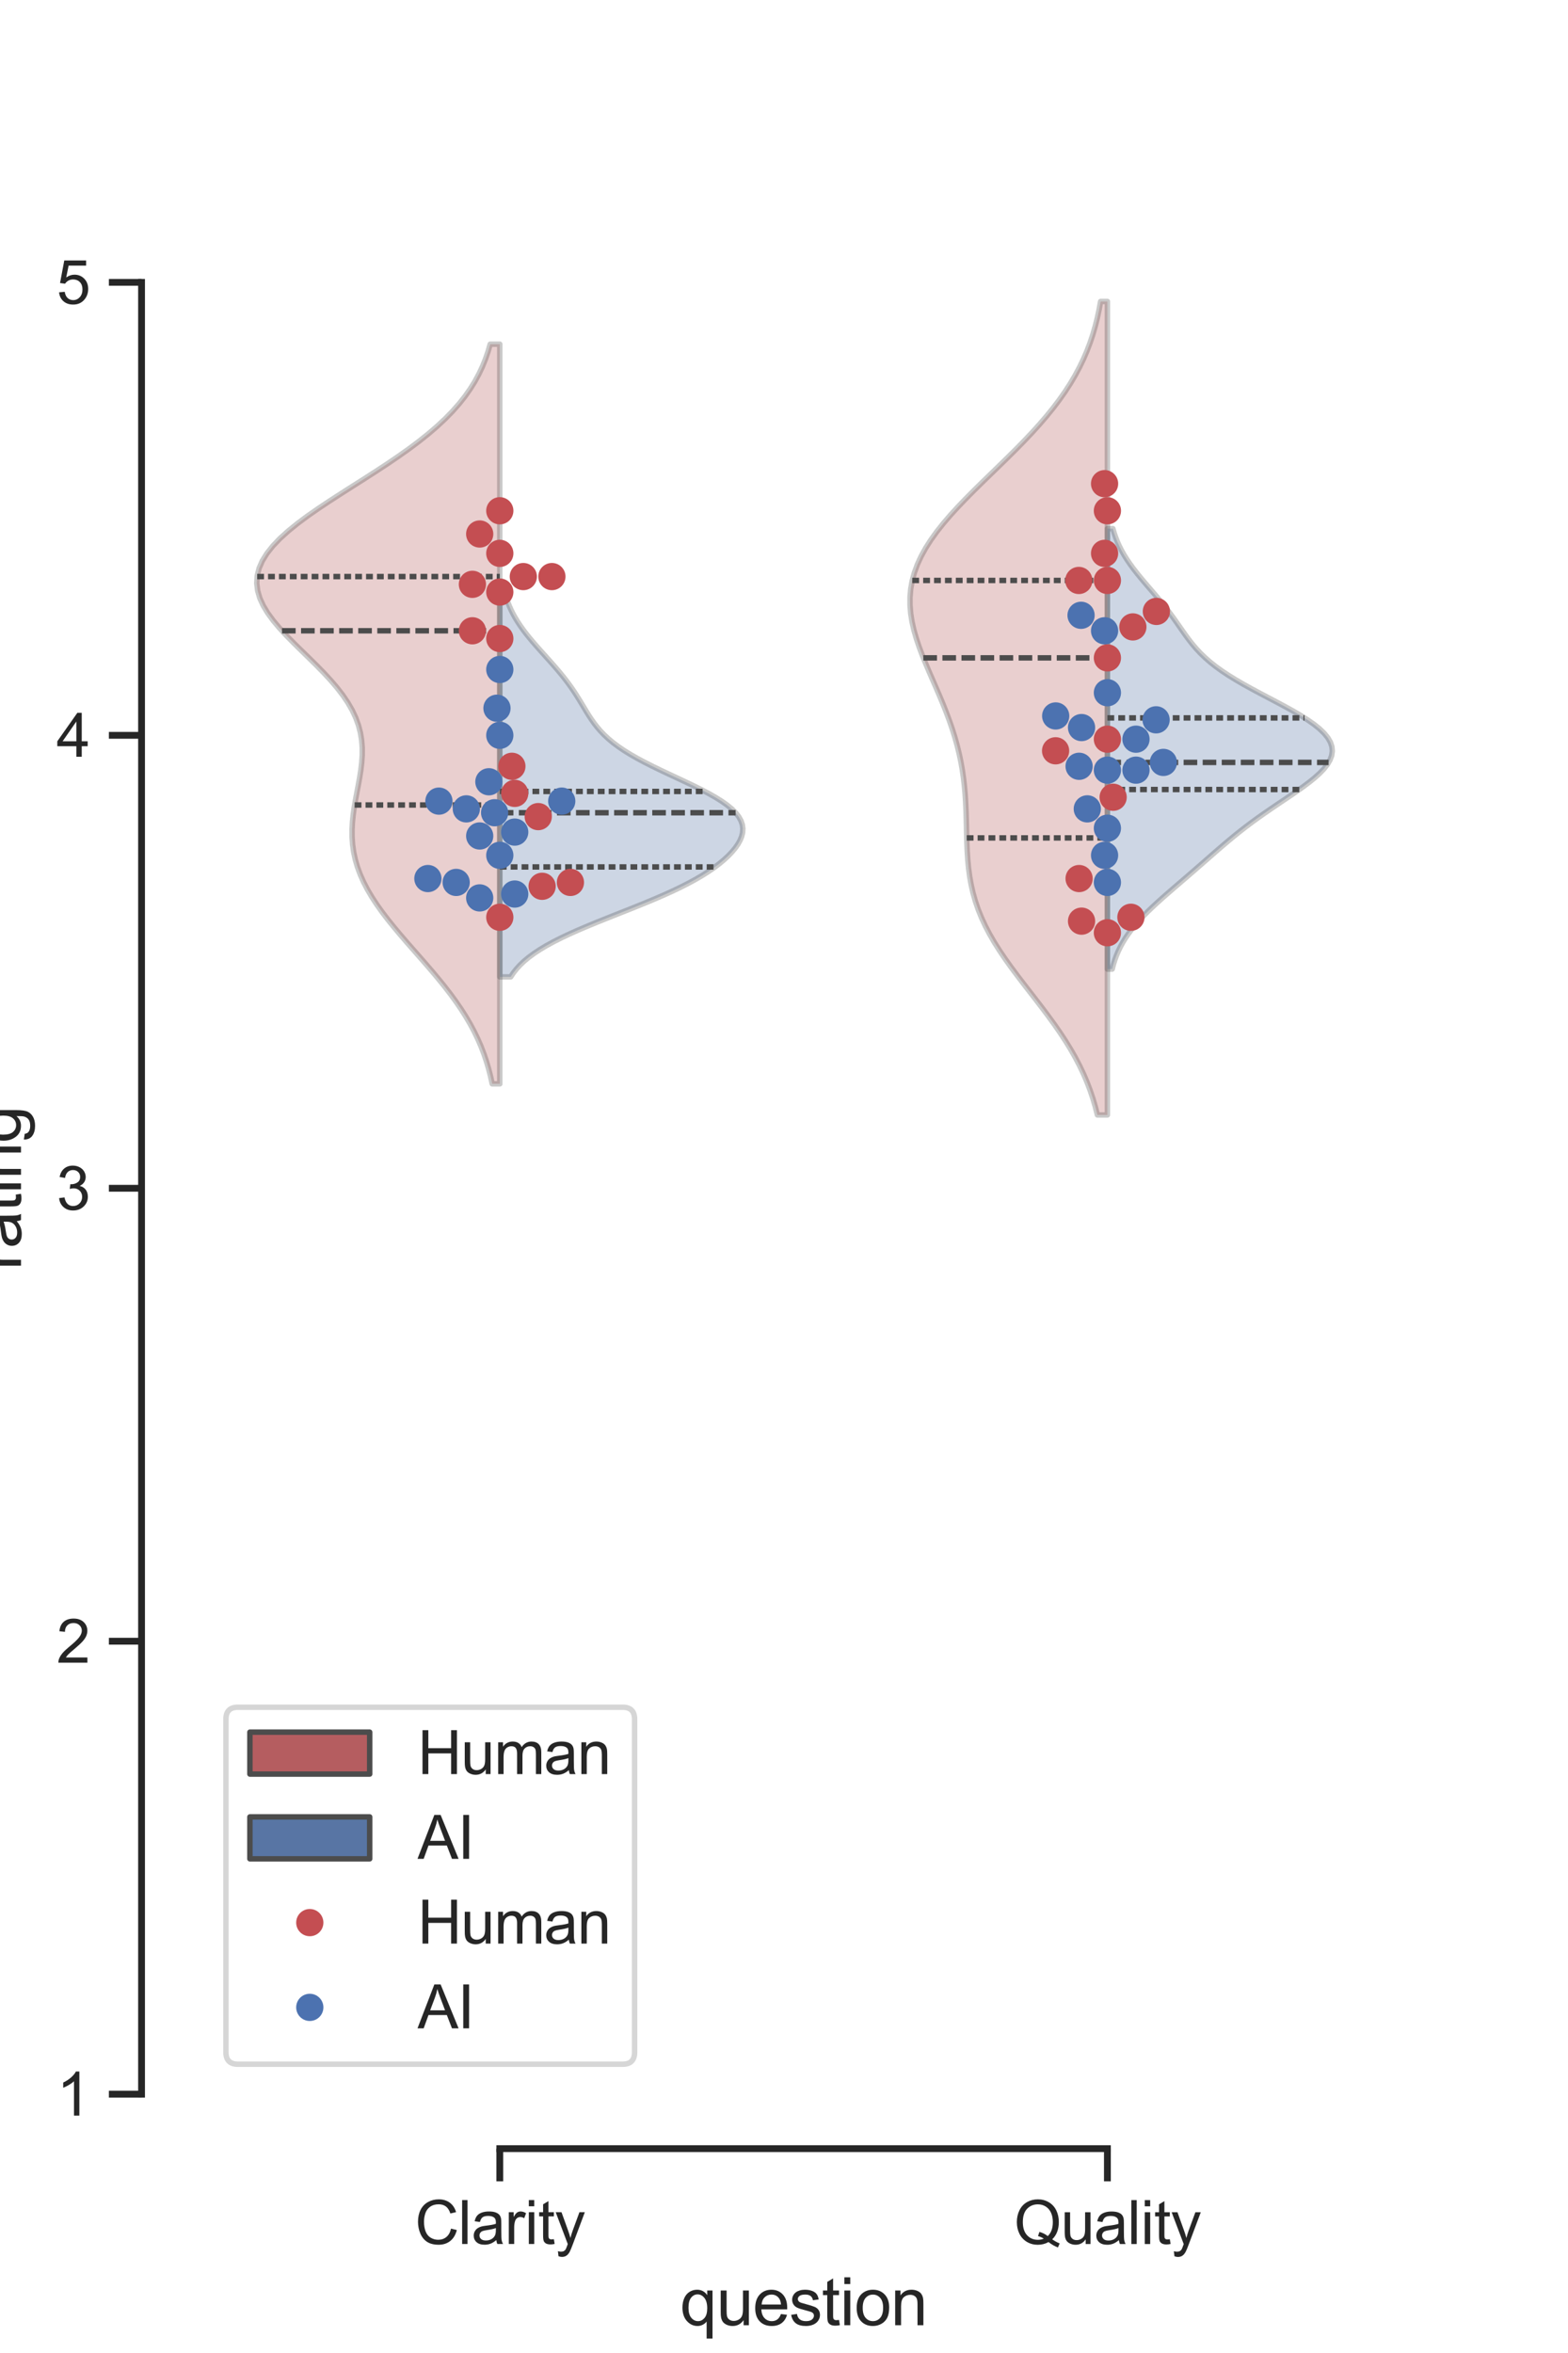 <?xml version="1.0" encoding="utf-8" standalone="no"?>
<!DOCTYPE svg PUBLIC "-//W3C//DTD SVG 1.1//EN"
  "http://www.w3.org/Graphics/SVG/1.1/DTD/svg11.dtd">
<svg xmlns:xlink="http://www.w3.org/1999/xlink" width="288pt" height="432pt" viewBox="0 0 288 432" xmlns="http://www.w3.org/2000/svg" version="1.1">
 <defs>
  <style type="text/css">*{stroke-linejoin: round; stroke-linecap: butt}</style>
 </defs>
 <g id="figure_1">
  <g id="patch_1">
   <path d="M 0 432 
L 288 432 
L 288 0 
L 0 0 
z
" style="fill: #ffffff"/>
  </g>
  <g id="axes_1">
   <g id="patch_2">
    <path d="M 36 384.48 
L 259.2 384.48 
L 259.2 51.84 
L 36 51.84 
z
" style="fill: #ffffff"/>
   </g>
   <g id="matplotlib.axis_1">
    <g id="xtick_1">
     <g id="line2d_1">
      <defs>
       <path id="ma2f74a605f" d="M 0 0 
L 0 6 
" style="stroke: #262626; stroke-width: 1.25"/>
      </defs>
      <g>
       <use xlink:href="#ma2f74a605f" x="91.8" y="394.48" style="fill: #262626; stroke: #262626; stroke-width: 1.25"/>
      </g>
     </g>
     <g id="text_1">
      <!-- Clarity -->
      <g style="fill: #262626" transform="translate(76.216 411.988) scale(0.11 -0.11)">
       <defs>
        <path id="ArialMT-43" d="M 3763 1606 
L 4369 1453 
Q 4178 706 3683 314 
Q 3188 -78 2472 -78 
Q 1731 -78 1267 223 
Q 803 525 561 1097 
Q 319 1669 319 2325 
Q 319 3041 592 3573 
Q 866 4106 1370 4382 
Q 1875 4659 2481 4659 
Q 3169 4659 3637 4309 
Q 4106 3959 4291 3325 
L 3694 3184 
Q 3534 3684 3231 3912 
Q 2928 4141 2469 4141 
Q 1941 4141 1586 3887 
Q 1231 3634 1087 3207 
Q 944 2781 944 2328 
Q 944 1744 1114 1308 
Q 1284 872 1643 656 
Q 2003 441 2422 441 
Q 2931 441 3284 734 
Q 3638 1028 3763 1606 
z
" transform="scale(0.016)"/>
        <path id="ArialMT-6c" d="M 409 0 
L 409 4581 
L 972 4581 
L 972 0 
L 409 0 
z
" transform="scale(0.016)"/>
        <path id="ArialMT-61" d="M 2588 409 
Q 2275 144 1986 34 
Q 1697 -75 1366 -75 
Q 819 -75 525 192 
Q 231 459 231 875 
Q 231 1119 342 1320 
Q 453 1522 633 1644 
Q 813 1766 1038 1828 
Q 1203 1872 1538 1913 
Q 2219 1994 2541 2106 
Q 2544 2222 2544 2253 
Q 2544 2597 2384 2738 
Q 2169 2928 1744 2928 
Q 1347 2928 1158 2789 
Q 969 2650 878 2297 
L 328 2372 
Q 403 2725 575 2942 
Q 747 3159 1072 3276 
Q 1397 3394 1825 3394 
Q 2250 3394 2515 3294 
Q 2781 3194 2906 3042 
Q 3031 2891 3081 2659 
Q 3109 2516 3109 2141 
L 3109 1391 
Q 3109 606 3145 398 
Q 3181 191 3288 0 
L 2700 0 
Q 2613 175 2588 409 
z
M 2541 1666 
Q 2234 1541 1622 1453 
Q 1275 1403 1131 1340 
Q 988 1278 909 1158 
Q 831 1038 831 891 
Q 831 666 1001 516 
Q 1172 366 1500 366 
Q 1825 366 2078 508 
Q 2331 650 2450 897 
Q 2541 1088 2541 1459 
L 2541 1666 
z
" transform="scale(0.016)"/>
        <path id="ArialMT-72" d="M 416 0 
L 416 3319 
L 922 3319 
L 922 2816 
Q 1116 3169 1280 3281 
Q 1444 3394 1641 3394 
Q 1925 3394 2219 3213 
L 2025 2691 
Q 1819 2813 1613 2813 
Q 1428 2813 1281 2702 
Q 1134 2591 1072 2394 
Q 978 2094 978 1738 
L 978 0 
L 416 0 
z
" transform="scale(0.016)"/>
        <path id="ArialMT-69" d="M 425 3934 
L 425 4581 
L 988 4581 
L 988 3934 
L 425 3934 
z
M 425 0 
L 425 3319 
L 988 3319 
L 988 0 
L 425 0 
z
" transform="scale(0.016)"/>
        <path id="ArialMT-74" d="M 1650 503 
L 1731 6 
Q 1494 -44 1306 -44 
Q 1000 -44 831 53 
Q 663 150 594 308 
Q 525 466 525 972 
L 525 2881 
L 113 2881 
L 113 3319 
L 525 3319 
L 525 4141 
L 1084 4478 
L 1084 3319 
L 1650 3319 
L 1650 2881 
L 1084 2881 
L 1084 941 
Q 1084 700 1114 631 
Q 1144 563 1211 522 
Q 1278 481 1403 481 
Q 1497 481 1650 503 
z
" transform="scale(0.016)"/>
        <path id="ArialMT-79" d="M 397 -1278 
L 334 -750 
Q 519 -800 656 -800 
Q 844 -800 956 -737 
Q 1069 -675 1141 -563 
Q 1194 -478 1313 -144 
Q 1328 -97 1363 -6 
L 103 3319 
L 709 3319 
L 1400 1397 
Q 1534 1031 1641 628 
Q 1738 1016 1872 1384 
L 2581 3319 
L 3144 3319 
L 1881 -56 
Q 1678 -603 1566 -809 
Q 1416 -1088 1222 -1217 
Q 1028 -1347 759 -1347 
Q 597 -1347 397 -1278 
z
" transform="scale(0.016)"/>
       </defs>
       <use xlink:href="#ArialMT-43"/>
       <use xlink:href="#ArialMT-6c" x="72.217"/>
       <use xlink:href="#ArialMT-61" x="94.434"/>
       <use xlink:href="#ArialMT-72" x="150.049"/>
       <use xlink:href="#ArialMT-69" x="183.35"/>
       <use xlink:href="#ArialMT-74" x="205.566"/>
       <use xlink:href="#ArialMT-79" x="233.35"/>
      </g>
     </g>
    </g>
    <g id="xtick_2">
     <g id="line2d_2">
      <g>
       <use xlink:href="#ma2f74a605f" x="203.4" y="394.48" style="fill: #262626; stroke: #262626; stroke-width: 1.25"/>
      </g>
     </g>
     <g id="text_2">
      <!-- Quality -->
      <g style="fill: #262626" transform="translate(186.283 411.995) scale(0.11 -0.11)">
       <defs>
        <path id="ArialMT-51" d="M 3966 491 
Q 4388 200 4744 66 
L 4566 -356 
Q 4072 -178 3581 206 
Q 3072 -78 2456 -78 
Q 1834 -78 1328 222 
Q 822 522 548 1065 
Q 275 1609 275 2291 
Q 275 2969 550 3525 
Q 825 4081 1333 4372 
Q 1841 4663 2469 4663 
Q 3103 4663 3612 4361 
Q 4122 4059 4389 3517 
Q 4656 2975 4656 2294 
Q 4656 1728 4484 1276 
Q 4313 825 3966 491 
z
M 2631 1266 
Q 3156 1119 3497 828 
Q 4031 1316 4031 2294 
Q 4031 2850 3842 3265 
Q 3653 3681 3289 3911 
Q 2925 4141 2472 4141 
Q 1794 4141 1347 3677 
Q 900 3213 900 2291 
Q 900 1397 1342 919 
Q 1784 441 2472 441 
Q 2797 441 3084 563 
Q 2800 747 2484 825 
L 2631 1266 
z
" transform="scale(0.016)"/>
        <path id="ArialMT-75" d="M 2597 0 
L 2597 488 
Q 2209 -75 1544 -75 
Q 1250 -75 995 37 
Q 741 150 617 320 
Q 494 491 444 738 
Q 409 903 409 1263 
L 409 3319 
L 972 3319 
L 972 1478 
Q 972 1038 1006 884 
Q 1059 663 1231 536 
Q 1403 409 1656 409 
Q 1909 409 2131 539 
Q 2353 669 2445 892 
Q 2538 1116 2538 1541 
L 2538 3319 
L 3100 3319 
L 3100 0 
L 2597 0 
z
" transform="scale(0.016)"/>
       </defs>
       <use xlink:href="#ArialMT-51"/>
       <use xlink:href="#ArialMT-75" x="77.783"/>
       <use xlink:href="#ArialMT-61" x="133.398"/>
       <use xlink:href="#ArialMT-6c" x="189.014"/>
       <use xlink:href="#ArialMT-69" x="211.23"/>
       <use xlink:href="#ArialMT-74" x="233.447"/>
       <use xlink:href="#ArialMT-79" x="261.23"/>
      </g>
     </g>
    </g>
    <g id="text_3">
     <!-- question -->
     <g style="fill: #262626" transform="translate(124.917 426.899) scale(0.12 -0.12)">
      <defs>
       <path id="ArialMT-71" d="M 2538 -1272 
L 2538 353 
Q 2406 169 2170 47 
Q 1934 -75 1669 -75 
Q 1078 -75 651 397 
Q 225 869 225 1691 
Q 225 2191 398 2587 
Q 572 2984 901 3189 
Q 1231 3394 1625 3394 
Q 2241 3394 2594 2875 
L 2594 3319 
L 3100 3319 
L 3100 -1272 
L 2538 -1272 
z
M 803 1669 
Q 803 1028 1072 708 
Q 1341 388 1716 388 
Q 2075 388 2334 692 
Q 2594 997 2594 1619 
Q 2594 2281 2320 2615 
Q 2047 2950 1678 2950 
Q 1313 2950 1058 2639 
Q 803 2328 803 1669 
z
" transform="scale(0.016)"/>
       <path id="ArialMT-65" d="M 2694 1069 
L 3275 997 
Q 3138 488 2766 206 
Q 2394 -75 1816 -75 
Q 1088 -75 661 373 
Q 234 822 234 1631 
Q 234 2469 665 2931 
Q 1097 3394 1784 3394 
Q 2450 3394 2872 2941 
Q 3294 2488 3294 1666 
Q 3294 1616 3291 1516 
L 816 1516 
Q 847 969 1125 678 
Q 1403 388 1819 388 
Q 2128 388 2347 550 
Q 2566 713 2694 1069 
z
M 847 1978 
L 2700 1978 
Q 2663 2397 2488 2606 
Q 2219 2931 1791 2931 
Q 1403 2931 1139 2672 
Q 875 2413 847 1978 
z
" transform="scale(0.016)"/>
       <path id="ArialMT-73" d="M 197 991 
L 753 1078 
Q 800 744 1014 566 
Q 1228 388 1613 388 
Q 2000 388 2187 545 
Q 2375 703 2375 916 
Q 2375 1106 2209 1216 
Q 2094 1291 1634 1406 
Q 1016 1563 777 1677 
Q 538 1791 414 1992 
Q 291 2194 291 2438 
Q 291 2659 392 2848 
Q 494 3038 669 3163 
Q 800 3259 1026 3326 
Q 1253 3394 1513 3394 
Q 1903 3394 2198 3281 
Q 2494 3169 2634 2976 
Q 2775 2784 2828 2463 
L 2278 2388 
Q 2241 2644 2061 2787 
Q 1881 2931 1553 2931 
Q 1166 2931 1000 2803 
Q 834 2675 834 2503 
Q 834 2394 903 2306 
Q 972 2216 1119 2156 
Q 1203 2125 1616 2013 
Q 2213 1853 2448 1751 
Q 2684 1650 2818 1456 
Q 2953 1263 2953 975 
Q 2953 694 2789 445 
Q 2625 197 2315 61 
Q 2006 -75 1616 -75 
Q 969 -75 630 194 
Q 291 463 197 991 
z
" transform="scale(0.016)"/>
       <path id="ArialMT-6f" d="M 213 1659 
Q 213 2581 725 3025 
Q 1153 3394 1769 3394 
Q 2453 3394 2887 2945 
Q 3322 2497 3322 1706 
Q 3322 1066 3130 698 
Q 2938 331 2570 128 
Q 2203 -75 1769 -75 
Q 1072 -75 642 372 
Q 213 819 213 1659 
z
M 791 1659 
Q 791 1022 1069 705 
Q 1347 388 1769 388 
Q 2188 388 2466 706 
Q 2744 1025 2744 1678 
Q 2744 2294 2464 2611 
Q 2184 2928 1769 2928 
Q 1347 2928 1069 2612 
Q 791 2297 791 1659 
z
" transform="scale(0.016)"/>
       <path id="ArialMT-6e" d="M 422 0 
L 422 3319 
L 928 3319 
L 928 2847 
Q 1294 3394 1984 3394 
Q 2284 3394 2536 3286 
Q 2788 3178 2913 3003 
Q 3038 2828 3088 2588 
Q 3119 2431 3119 2041 
L 3119 0 
L 2556 0 
L 2556 2019 
Q 2556 2363 2490 2533 
Q 2425 2703 2258 2804 
Q 2091 2906 1866 2906 
Q 1506 2906 1245 2678 
Q 984 2450 984 1813 
L 984 0 
L 422 0 
z
" transform="scale(0.016)"/>
      </defs>
      <use xlink:href="#ArialMT-71"/>
      <use xlink:href="#ArialMT-75" x="55.615"/>
      <use xlink:href="#ArialMT-65" x="111.23"/>
      <use xlink:href="#ArialMT-73" x="166.846"/>
      <use xlink:href="#ArialMT-74" x="216.846"/>
      <use xlink:href="#ArialMT-69" x="244.629"/>
      <use xlink:href="#ArialMT-6f" x="266.846"/>
      <use xlink:href="#ArialMT-6e" x="322.461"/>
     </g>
    </g>
   </g>
   <g id="matplotlib.axis_2">
    <g id="ytick_1">
     <g id="line2d_3">
      <defs>
       <path id="m8013a51b91" d="M 0 0 
L -6 0 
" style="stroke: #262626; stroke-width: 1.25"/>
      </defs>
      <g>
       <use xlink:href="#m8013a51b91" x="26" y="384.48" style="fill: #262626; stroke: #262626; stroke-width: 1.25"/>
      </g>
     </g>
     <g id="text_4">
      <!-- 1 -->
      <g style="fill: #262626" transform="translate(10.383 388.417) scale(0.11 -0.11)">
       <defs>
        <path id="ArialMT-31" d="M 2384 0 
L 1822 0 
L 1822 3584 
Q 1619 3391 1289 3197 
Q 959 3003 697 2906 
L 697 3450 
Q 1169 3672 1522 3987 
Q 1875 4303 2022 4600 
L 2384 4600 
L 2384 0 
z
" transform="scale(0.016)"/>
       </defs>
       <use xlink:href="#ArialMT-31"/>
      </g>
     </g>
    </g>
    <g id="ytick_2">
     <g id="line2d_4">
      <g>
       <use xlink:href="#m8013a51b91" x="26" y="301.32" style="fill: #262626; stroke: #262626; stroke-width: 1.25"/>
      </g>
     </g>
     <g id="text_5">
      <!-- 2 -->
      <g style="fill: #262626" transform="translate(10.383 305.257) scale(0.11 -0.11)">
       <defs>
        <path id="ArialMT-32" d="M 3222 541 
L 3222 0 
L 194 0 
Q 188 203 259 391 
Q 375 700 629 1000 
Q 884 1300 1366 1694 
Q 2113 2306 2375 2664 
Q 2638 3022 2638 3341 
Q 2638 3675 2398 3904 
Q 2159 4134 1775 4134 
Q 1369 4134 1125 3890 
Q 881 3647 878 3216 
L 300 3275 
Q 359 3922 746 4261 
Q 1134 4600 1788 4600 
Q 2447 4600 2831 4234 
Q 3216 3869 3216 3328 
Q 3216 3053 3103 2787 
Q 2991 2522 2730 2228 
Q 2469 1934 1863 1422 
Q 1356 997 1212 845 
Q 1069 694 975 541 
L 3222 541 
z
" transform="scale(0.016)"/>
       </defs>
       <use xlink:href="#ArialMT-32"/>
      </g>
     </g>
    </g>
    <g id="ytick_3">
     <g id="line2d_5">
      <g>
       <use xlink:href="#m8013a51b91" x="26" y="218.16" style="fill: #262626; stroke: #262626; stroke-width: 1.25"/>
      </g>
     </g>
     <g id="text_6">
      <!-- 3 -->
      <g style="fill: #262626" transform="translate(10.383 222.097) scale(0.11 -0.11)">
       <defs>
        <path id="ArialMT-33" d="M 269 1209 
L 831 1284 
Q 928 806 1161 595 
Q 1394 384 1728 384 
Q 2125 384 2398 659 
Q 2672 934 2672 1341 
Q 2672 1728 2419 1979 
Q 2166 2231 1775 2231 
Q 1616 2231 1378 2169 
L 1441 2663 
Q 1497 2656 1531 2656 
Q 1891 2656 2178 2843 
Q 2466 3031 2466 3422 
Q 2466 3731 2256 3934 
Q 2047 4138 1716 4138 
Q 1388 4138 1169 3931 
Q 950 3725 888 3313 
L 325 3413 
Q 428 3978 793 4289 
Q 1159 4600 1703 4600 
Q 2078 4600 2393 4439 
Q 2709 4278 2876 4000 
Q 3044 3722 3044 3409 
Q 3044 3113 2884 2869 
Q 2725 2625 2413 2481 
Q 2819 2388 3044 2092 
Q 3269 1797 3269 1353 
Q 3269 753 2831 336 
Q 2394 -81 1725 -81 
Q 1122 -81 723 278 
Q 325 638 269 1209 
z
" transform="scale(0.016)"/>
       </defs>
       <use xlink:href="#ArialMT-33"/>
      </g>
     </g>
    </g>
    <g id="ytick_4">
     <g id="line2d_6">
      <g>
       <use xlink:href="#m8013a51b91" x="26" y="135" style="fill: #262626; stroke: #262626; stroke-width: 1.25"/>
      </g>
     </g>
     <g id="text_7">
      <!-- 4 -->
      <g style="fill: #262626" transform="translate(10.383 138.937) scale(0.11 -0.11)">
       <defs>
        <path id="ArialMT-34" d="M 2069 0 
L 2069 1097 
L 81 1097 
L 81 1613 
L 2172 4581 
L 2631 4581 
L 2631 1613 
L 3250 1613 
L 3250 1097 
L 2631 1097 
L 2631 0 
L 2069 0 
z
M 2069 1613 
L 2069 3678 
L 634 1613 
L 2069 1613 
z
" transform="scale(0.016)"/>
       </defs>
       <use xlink:href="#ArialMT-34"/>
      </g>
     </g>
    </g>
    <g id="ytick_5">
     <g id="line2d_7">
      <g>
       <use xlink:href="#m8013a51b91" x="26" y="51.84" style="fill: #262626; stroke: #262626; stroke-width: 1.25"/>
      </g>
     </g>
     <g id="text_8">
      <!-- 5 -->
      <g style="fill: #262626" transform="translate(10.383 55.777) scale(0.11 -0.11)">
       <defs>
        <path id="ArialMT-35" d="M 266 1200 
L 856 1250 
Q 922 819 1161 601 
Q 1400 384 1738 384 
Q 2144 384 2425 690 
Q 2706 997 2706 1503 
Q 2706 1984 2436 2262 
Q 2166 2541 1728 2541 
Q 1456 2541 1237 2417 
Q 1019 2294 894 2097 
L 366 2166 
L 809 4519 
L 3088 4519 
L 3088 3981 
L 1259 3981 
L 1013 2750 
Q 1425 3038 1878 3038 
Q 2478 3038 2890 2622 
Q 3303 2206 3303 1553 
Q 3303 931 2941 478 
Q 2500 -78 1738 -78 
Q 1113 -78 717 272 
Q 322 622 266 1200 
z
" transform="scale(0.016)"/>
       </defs>
       <use xlink:href="#ArialMT-35"/>
      </g>
     </g>
    </g>
    <g id="text_9">
     <!-- rating -->
     <g style="fill: #262626" transform="translate(3.857 233.167) rotate(-90) scale(0.12 -0.12)">
      <defs>
       <path id="ArialMT-67" d="M 319 -275 
L 866 -356 
Q 900 -609 1056 -725 
Q 1266 -881 1628 -881 
Q 2019 -881 2231 -725 
Q 2444 -569 2519 -288 
Q 2563 -116 2559 434 
Q 2191 0 1641 0 
Q 956 0 581 494 
Q 206 988 206 1678 
Q 206 2153 378 2554 
Q 550 2956 876 3175 
Q 1203 3394 1644 3394 
Q 2231 3394 2613 2919 
L 2613 3319 
L 3131 3319 
L 3131 450 
Q 3131 -325 2973 -648 
Q 2816 -972 2473 -1159 
Q 2131 -1347 1631 -1347 
Q 1038 -1347 672 -1080 
Q 306 -813 319 -275 
z
M 784 1719 
Q 784 1066 1043 766 
Q 1303 466 1694 466 
Q 2081 466 2343 764 
Q 2606 1063 2606 1700 
Q 2606 2309 2336 2618 
Q 2066 2928 1684 2928 
Q 1309 2928 1046 2623 
Q 784 2319 784 1719 
z
" transform="scale(0.016)"/>
      </defs>
      <use xlink:href="#ArialMT-72"/>
      <use xlink:href="#ArialMT-61" x="33.301"/>
      <use xlink:href="#ArialMT-74" x="88.916"/>
      <use xlink:href="#ArialMT-69" x="116.699"/>
      <use xlink:href="#ArialMT-6e" x="138.916"/>
      <use xlink:href="#ArialMT-67" x="194.531"/>
     </g>
    </g>
   </g>
   <g id="PolyCollection_1">
    <defs>
     <path id="m1b8703aeb6" d="M 91.8 -233.008 
L 90.406 -233.008 
L 90.105 -234.379 
L 89.754 -235.751 
L 89.349 -237.123 
L 88.885 -238.495 
L 88.358 -239.866 
L 87.764 -241.238 
L 87.102 -242.61 
L 86.37 -243.982 
L 85.567 -245.353 
L 84.695 -246.725 
L 83.756 -248.097 
L 82.755 -249.469 
L 81.697 -250.84 
L 80.589 -252.212 
L 79.441 -253.584 
L 78.262 -254.956 
L 77.064 -256.327 
L 75.859 -257.699 
L 74.66 -259.071 
L 73.479 -260.443 
L 72.331 -261.814 
L 71.228 -263.186 
L 70.182 -264.558 
L 69.206 -265.93 
L 68.309 -267.301 
L 67.5 -268.673 
L 66.787 -270.045 
L 66.175 -271.417 
L 65.666 -272.788 
L 65.263 -274.16 
L 64.966 -275.532 
L 64.769 -276.904 
L 64.67 -278.275 
L 64.66 -279.647 
L 64.73 -281.019 
L 64.869 -282.391 
L 65.062 -283.762 
L 65.296 -285.134 
L 65.552 -286.506 
L 65.814 -287.878 
L 66.062 -289.249 
L 66.277 -290.621 
L 66.439 -291.993 
L 66.529 -293.365 
L 66.53 -294.736 
L 66.424 -296.108 
L 66.198 -297.48 
L 65.84 -298.852 
L 65.341 -300.223 
L 64.699 -301.595 
L 63.912 -302.967 
L 62.986 -304.339 
L 61.931 -305.71 
L 60.759 -307.082 
L 59.49 -308.454 
L 58.147 -309.826 
L 56.757 -311.197 
L 55.348 -312.569 
L 53.954 -313.941 
L 52.607 -315.313 
L 51.342 -316.684 
L 50.191 -318.056 
L 49.187 -319.428 
L 48.358 -320.8 
L 47.73 -322.171 
L 47.325 -323.543 
L 47.16 -324.915 
L 47.245 -326.287 
L 47.587 -327.658 
L 48.185 -329.03 
L 49.034 -330.402 
L 50.122 -331.774 
L 51.433 -333.145 
L 52.948 -334.517 
L 54.641 -335.889 
L 56.486 -337.261 
L 58.454 -338.632 
L 60.515 -340.004 
L 62.638 -341.376 
L 64.793 -342.748 
L 66.952 -344.119 
L 69.088 -345.491 
L 71.177 -346.863 
L 73.197 -348.235 
L 75.131 -349.606 
L 76.962 -350.978 
L 78.681 -352.35 
L 80.278 -353.722 
L 81.749 -355.093 
L 83.091 -356.465 
L 84.305 -357.837 
L 85.393 -359.209 
L 86.361 -360.58 
L 87.215 -361.952 
L 87.96 -363.324 
L 88.607 -364.696 
L 89.164 -366.067 
L 89.638 -367.439 
L 90.039 -368.811 
L 91.8 -368.811 
L 91.8 -368.811 
L 91.8 -367.439 
L 91.8 -366.067 
L 91.8 -364.696 
L 91.8 -363.324 
L 91.8 -361.952 
L 91.8 -360.58 
L 91.8 -359.209 
L 91.8 -357.837 
L 91.8 -356.465 
L 91.8 -355.093 
L 91.8 -353.722 
L 91.8 -352.35 
L 91.8 -350.978 
L 91.8 -349.606 
L 91.8 -348.235 
L 91.8 -346.863 
L 91.8 -345.491 
L 91.8 -344.119 
L 91.8 -342.748 
L 91.8 -341.376 
L 91.8 -340.004 
L 91.8 -338.632 
L 91.8 -337.261 
L 91.8 -335.889 
L 91.8 -334.517 
L 91.8 -333.145 
L 91.8 -331.774 
L 91.8 -330.402 
L 91.8 -329.03 
L 91.8 -327.658 
L 91.8 -326.287 
L 91.8 -324.915 
L 91.8 -323.543 
L 91.8 -322.171 
L 91.8 -320.8 
L 91.8 -319.428 
L 91.8 -318.056 
L 91.8 -316.684 
L 91.8 -315.313 
L 91.8 -313.941 
L 91.8 -312.569 
L 91.8 -311.197 
L 91.8 -309.826 
L 91.8 -308.454 
L 91.8 -307.082 
L 91.8 -305.71 
L 91.8 -304.339 
L 91.8 -302.967 
L 91.8 -301.595 
L 91.8 -300.223 
L 91.8 -298.852 
L 91.8 -297.48 
L 91.8 -296.108 
L 91.8 -294.736 
L 91.8 -293.365 
L 91.8 -291.993 
L 91.8 -290.621 
L 91.8 -289.249 
L 91.8 -287.878 
L 91.8 -286.506 
L 91.8 -285.134 
L 91.8 -283.762 
L 91.8 -282.391 
L 91.8 -281.019 
L 91.8 -279.647 
L 91.8 -278.275 
L 91.8 -276.904 
L 91.8 -275.532 
L 91.8 -274.16 
L 91.8 -272.788 
L 91.8 -271.417 
L 91.8 -270.045 
L 91.8 -268.673 
L 91.8 -267.301 
L 91.8 -265.93 
L 91.8 -264.558 
L 91.8 -263.186 
L 91.8 -261.814 
L 91.8 -260.443 
L 91.8 -259.071 
L 91.8 -257.699 
L 91.8 -256.327 
L 91.8 -254.956 
L 91.8 -253.584 
L 91.8 -252.212 
L 91.8 -250.84 
L 91.8 -249.469 
L 91.8 -248.097 
L 91.8 -246.725 
L 91.8 -245.353 
L 91.8 -243.982 
L 91.8 -242.61 
L 91.8 -241.238 
L 91.8 -239.866 
L 91.8 -238.495 
L 91.8 -237.123 
L 91.8 -235.751 
L 91.8 -234.379 
L 91.8 -233.008 
z
" style="stroke: #4c4c4c; stroke-opacity: 0.3"/>
    </defs>
    <g clip-path="url(#p355bb0631f)">
     <use xlink:href="#m1b8703aeb6" x="0" y="432" style="fill: #b55d60; fill-opacity: 0.3; stroke: #4c4c4c; stroke-opacity: 0.3"/>
    </g>
   </g>
   <g id="PolyCollection_2">
    <defs>
     <path id="m20a96ffe25" d="M 93.804 -252.651 
L 91.8 -252.651 
L 91.8 -253.368 
L 91.8 -254.084 
L 91.8 -254.801 
L 91.8 -255.517 
L 91.8 -256.234 
L 91.8 -256.95 
L 91.8 -257.666 
L 91.8 -258.383 
L 91.8 -259.099 
L 91.8 -259.816 
L 91.8 -260.532 
L 91.8 -261.249 
L 91.8 -261.965 
L 91.8 -262.682 
L 91.8 -263.398 
L 91.8 -264.114 
L 91.8 -264.831 
L 91.8 -265.547 
L 91.8 -266.264 
L 91.8 -266.98 
L 91.8 -267.697 
L 91.8 -268.413 
L 91.8 -269.13 
L 91.8 -269.846 
L 91.8 -270.562 
L 91.8 -271.279 
L 91.8 -271.995 
L 91.8 -272.712 
L 91.8 -273.428 
L 91.8 -274.145 
L 91.8 -274.861 
L 91.8 -275.578 
L 91.8 -276.294 
L 91.8 -277.01 
L 91.8 -277.727 
L 91.8 -278.443 
L 91.8 -279.16 
L 91.8 -279.876 
L 91.8 -280.593 
L 91.8 -281.309 
L 91.8 -282.026 
L 91.8 -282.742 
L 91.8 -283.458 
L 91.8 -284.175 
L 91.8 -284.891 
L 91.8 -285.608 
L 91.8 -286.324 
L 91.8 -287.041 
L 91.8 -287.757 
L 91.8 -288.474 
L 91.8 -289.19 
L 91.8 -289.906 
L 91.8 -290.623 
L 91.8 -291.339 
L 91.8 -292.056 
L 91.8 -292.772 
L 91.8 -293.489 
L 91.8 -294.205 
L 91.8 -294.922 
L 91.8 -295.638 
L 91.8 -296.354 
L 91.8 -297.071 
L 91.8 -297.787 
L 91.8 -298.504 
L 91.8 -299.22 
L 91.8 -299.937 
L 91.8 -300.653 
L 91.8 -301.37 
L 91.8 -302.086 
L 91.8 -302.803 
L 91.8 -303.519 
L 91.8 -304.235 
L 91.8 -304.952 
L 91.8 -305.668 
L 91.8 -306.385 
L 91.8 -307.101 
L 91.8 -307.818 
L 91.8 -308.534 
L 91.8 -309.251 
L 91.8 -309.967 
L 91.8 -310.683 
L 91.8 -311.4 
L 91.8 -312.116 
L 91.8 -312.833 
L 91.8 -313.549 
L 91.8 -314.266 
L 91.8 -314.982 
L 91.8 -315.699 
L 91.8 -316.415 
L 91.8 -317.131 
L 91.8 -317.848 
L 91.8 -318.564 
L 91.8 -319.281 
L 91.8 -319.997 
L 91.8 -320.714 
L 91.8 -321.43 
L 91.8 -322.147 
L 91.8 -322.863 
L 91.8 -323.579 
L 92.625 -323.579 
L 92.625 -323.579 
L 92.81 -322.863 
L 93.026 -322.147 
L 93.274 -321.43 
L 93.558 -320.714 
L 93.88 -319.997 
L 94.239 -319.281 
L 94.637 -318.564 
L 95.074 -317.848 
L 95.548 -317.131 
L 96.057 -316.415 
L 96.6 -315.699 
L 97.171 -314.982 
L 97.768 -314.266 
L 98.385 -313.549 
L 99.017 -312.833 
L 99.659 -312.116 
L 100.304 -311.4 
L 100.947 -310.683 
L 101.582 -309.967 
L 102.204 -309.251 
L 102.81 -308.534 
L 103.395 -307.818 
L 103.956 -307.101 
L 104.493 -306.385 
L 105.004 -305.668 
L 105.49 -304.952 
L 105.955 -304.235 
L 106.402 -303.519 
L 106.836 -302.803 
L 107.266 -302.086 
L 107.698 -301.37 
L 108.144 -300.653 
L 108.615 -299.937 
L 109.121 -299.22 
L 109.677 -298.504 
L 110.292 -297.787 
L 110.98 -297.071 
L 111.75 -296.354 
L 112.611 -295.638 
L 113.569 -294.922 
L 114.626 -294.205 
L 115.784 -293.489 
L 117.036 -292.772 
L 118.376 -292.056 
L 119.791 -291.339 
L 121.266 -290.623 
L 122.78 -289.906 
L 124.314 -289.19 
L 125.842 -288.474 
L 127.34 -287.757 
L 128.783 -287.041 
L 130.149 -286.324 
L 131.414 -285.608 
L 132.561 -284.891 
L 133.572 -284.175 
L 134.438 -283.458 
L 135.149 -282.742 
L 135.703 -282.026 
L 136.1 -281.309 
L 136.343 -280.593 
L 136.44 -279.876 
L 136.398 -279.16 
L 136.227 -278.443 
L 135.937 -277.727 
L 135.537 -277.01 
L 135.036 -276.294 
L 134.439 -275.578 
L 133.752 -274.861 
L 132.977 -274.145 
L 132.115 -273.428 
L 131.165 -272.712 
L 130.125 -271.995 
L 128.994 -271.279 
L 127.77 -270.562 
L 126.453 -269.846 
L 125.043 -269.13 
L 123.545 -268.413 
L 121.965 -267.697 
L 120.311 -266.98 
L 118.594 -266.264 
L 116.829 -265.547 
L 115.033 -264.831 
L 113.222 -264.114 
L 111.416 -263.398 
L 109.634 -262.682 
L 107.894 -261.965 
L 106.213 -261.249 
L 104.607 -260.532 
L 103.089 -259.816 
L 101.67 -259.099 
L 100.359 -258.383 
L 99.159 -257.666 
L 98.074 -256.95 
L 97.103 -256.234 
L 96.243 -255.517 
L 95.49 -254.801 
L 94.838 -254.084 
L 94.278 -253.368 
L 93.804 -252.651 
z
" style="stroke: #4c4c4c; stroke-opacity: 0.3"/>
    </defs>
    <g clip-path="url(#p355bb0631f)">
     <use xlink:href="#m20a96ffe25" x="0" y="432" style="fill: #5875a4; fill-opacity: 0.3; stroke: #4c4c4c; stroke-opacity: 0.3"/>
    </g>
   </g>
   <g id="PolyCollection_3">
    <defs>
     <path id="mb6eb887661" d="M 203.4 -227.298 
L 201.563 -227.298 
L 201.179 -228.807 
L 200.736 -230.316 
L 200.229 -231.824 
L 199.654 -233.333 
L 199.009 -234.841 
L 198.292 -236.35 
L 197.503 -237.859 
L 196.643 -239.367 
L 195.715 -240.876 
L 194.725 -242.385 
L 193.678 -243.893 
L 192.585 -245.402 
L 191.454 -246.91 
L 190.298 -248.419 
L 189.129 -249.928 
L 187.963 -251.436 
L 186.812 -252.945 
L 185.692 -254.454 
L 184.615 -255.962 
L 183.596 -257.471 
L 182.644 -258.979 
L 181.77 -260.488 
L 180.98 -261.997 
L 180.28 -263.505 
L 179.671 -265.014 
L 179.154 -266.523 
L 178.725 -268.031 
L 178.38 -269.54 
L 178.11 -271.049 
L 177.908 -272.557 
L 177.762 -274.066 
L 177.661 -275.574 
L 177.595 -277.083 
L 177.55 -278.592 
L 177.515 -280.1 
L 177.48 -281.609 
L 177.434 -283.118 
L 177.367 -284.626 
L 177.271 -286.135 
L 177.14 -287.643 
L 176.968 -289.152 
L 176.749 -290.661 
L 176.481 -292.169 
L 176.161 -293.678 
L 175.789 -295.187 
L 175.365 -296.695 
L 174.891 -298.204 
L 174.37 -299.712 
L 173.806 -301.221 
L 173.207 -302.73 
L 172.578 -304.238 
L 171.93 -305.747 
L 171.272 -307.256 
L 170.617 -308.764 
L 169.978 -310.273 
L 169.368 -311.781 
L 168.803 -313.29 
L 168.297 -314.799 
L 167.864 -316.307 
L 167.52 -317.816 
L 167.278 -319.325 
L 167.149 -320.833 
L 167.145 -322.342 
L 167.274 -323.85 
L 167.541 -325.359 
L 167.951 -326.868 
L 168.505 -328.376 
L 169.2 -329.885 
L 170.033 -331.394 
L 170.997 -332.902 
L 172.082 -334.411 
L 173.278 -335.92 
L 174.572 -337.428 
L 175.949 -338.937 
L 177.394 -340.445 
L 178.892 -341.954 
L 180.424 -343.463 
L 181.976 -344.971 
L 183.532 -346.48 
L 185.076 -347.989 
L 186.594 -349.497 
L 188.073 -351.006 
L 189.503 -352.514 
L 190.872 -354.023 
L 192.172 -355.532 
L 193.398 -357.04 
L 194.543 -358.549 
L 195.606 -360.058 
L 196.583 -361.566 
L 197.475 -363.075 
L 198.283 -364.583 
L 199.01 -366.092 
L 199.658 -367.601 
L 200.231 -369.109 
L 200.734 -370.618 
L 201.172 -372.127 
L 201.551 -373.635 
L 201.876 -375.144 
L 202.153 -376.652 
L 203.4 -376.652 
L 203.4 -376.652 
L 203.4 -375.144 
L 203.4 -373.635 
L 203.4 -372.127 
L 203.4 -370.618 
L 203.4 -369.109 
L 203.4 -367.601 
L 203.4 -366.092 
L 203.4 -364.583 
L 203.4 -363.075 
L 203.4 -361.566 
L 203.4 -360.058 
L 203.4 -358.549 
L 203.4 -357.04 
L 203.4 -355.532 
L 203.4 -354.023 
L 203.4 -352.514 
L 203.4 -351.006 
L 203.4 -349.497 
L 203.4 -347.989 
L 203.4 -346.48 
L 203.4 -344.971 
L 203.4 -343.463 
L 203.4 -341.954 
L 203.4 -340.445 
L 203.4 -338.937 
L 203.4 -337.428 
L 203.4 -335.92 
L 203.4 -334.411 
L 203.4 -332.902 
L 203.4 -331.394 
L 203.4 -329.885 
L 203.4 -328.376 
L 203.4 -326.868 
L 203.4 -325.359 
L 203.4 -323.85 
L 203.4 -322.342 
L 203.4 -320.833 
L 203.4 -319.325 
L 203.4 -317.816 
L 203.4 -316.307 
L 203.4 -314.799 
L 203.4 -313.29 
L 203.4 -311.781 
L 203.4 -310.273 
L 203.4 -308.764 
L 203.4 -307.256 
L 203.4 -305.747 
L 203.4 -304.238 
L 203.4 -302.73 
L 203.4 -301.221 
L 203.4 -299.712 
L 203.4 -298.204 
L 203.4 -296.695 
L 203.4 -295.187 
L 203.4 -293.678 
L 203.4 -292.169 
L 203.4 -290.661 
L 203.4 -289.152 
L 203.4 -287.643 
L 203.4 -286.135 
L 203.4 -284.626 
L 203.4 -283.118 
L 203.4 -281.609 
L 203.4 -280.1 
L 203.4 -278.592 
L 203.4 -277.083 
L 203.4 -275.574 
L 203.4 -274.066 
L 203.4 -272.557 
L 203.4 -271.049 
L 203.4 -269.54 
L 203.4 -268.031 
L 203.4 -266.523 
L 203.4 -265.014 
L 203.4 -263.505 
L 203.4 -261.997 
L 203.4 -260.488 
L 203.4 -258.979 
L 203.4 -257.471 
L 203.4 -255.962 
L 203.4 -254.454 
L 203.4 -252.945 
L 203.4 -251.436 
L 203.4 -249.928 
L 203.4 -248.419 
L 203.4 -246.91 
L 203.4 -245.402 
L 203.4 -243.893 
L 203.4 -242.385 
L 203.4 -240.876 
L 203.4 -239.367 
L 203.4 -237.859 
L 203.4 -236.35 
L 203.4 -234.841 
L 203.4 -233.333 
L 203.4 -231.824 
L 203.4 -230.316 
L 203.4 -228.807 
L 203.4 -227.298 
z
" style="stroke: #4c4c4c; stroke-opacity: 0.3"/>
    </defs>
    <g clip-path="url(#p355bb0631f)">
     <use xlink:href="#mb6eb887661" x="0" y="432" style="fill: #b55d60; fill-opacity: 0.3; stroke: #4c4c4c; stroke-opacity: 0.3"/>
    </g>
   </g>
   <g id="PolyCollection_4">
    <defs>
     <path id="m138d48badd" d="M 204.279 -254.076 
L 203.4 -254.076 
L 203.4 -254.893 
L 203.4 -255.71 
L 203.4 -256.527 
L 203.4 -257.344 
L 203.4 -258.161 
L 203.4 -258.978 
L 203.4 -259.795 
L 203.4 -260.611 
L 203.4 -261.428 
L 203.4 -262.245 
L 203.4 -263.062 
L 203.4 -263.879 
L 203.4 -264.696 
L 203.4 -265.513 
L 203.4 -266.33 
L 203.4 -267.147 
L 203.4 -267.963 
L 203.4 -268.78 
L 203.4 -269.597 
L 203.4 -270.414 
L 203.4 -271.231 
L 203.4 -272.048 
L 203.4 -272.865 
L 203.4 -273.682 
L 203.4 -274.499 
L 203.4 -275.315 
L 203.4 -276.132 
L 203.4 -276.949 
L 203.4 -277.766 
L 203.4 -278.583 
L 203.4 -279.4 
L 203.4 -280.217 
L 203.4 -281.034 
L 203.4 -281.851 
L 203.4 -282.667 
L 203.4 -283.484 
L 203.4 -284.301 
L 203.4 -285.118 
L 203.4 -285.935 
L 203.4 -286.752 
L 203.4 -287.569 
L 203.4 -288.386 
L 203.4 -289.203 
L 203.4 -290.019 
L 203.4 -290.836 
L 203.4 -291.653 
L 203.4 -292.47 
L 203.4 -293.287 
L 203.4 -294.104 
L 203.4 -294.921 
L 203.4 -295.738 
L 203.4 -296.555 
L 203.4 -297.371 
L 203.4 -298.188 
L 203.4 -299.005 
L 203.4 -299.822 
L 203.4 -300.639 
L 203.4 -301.456 
L 203.4 -302.273 
L 203.4 -303.09 
L 203.4 -303.907 
L 203.4 -304.723 
L 203.4 -305.54 
L 203.4 -306.357 
L 203.4 -307.174 
L 203.4 -307.991 
L 203.4 -308.808 
L 203.4 -309.625 
L 203.4 -310.442 
L 203.4 -311.259 
L 203.4 -312.075 
L 203.4 -312.892 
L 203.4 -313.709 
L 203.4 -314.526 
L 203.4 -315.343 
L 203.4 -316.16 
L 203.4 -316.977 
L 203.4 -317.794 
L 203.4 -318.611 
L 203.4 -319.427 
L 203.4 -320.244 
L 203.4 -321.061 
L 203.4 -321.878 
L 203.4 -322.695 
L 203.4 -323.512 
L 203.4 -324.329 
L 203.4 -325.146 
L 203.4 -325.963 
L 203.4 -326.779 
L 203.4 -327.596 
L 203.4 -328.413 
L 203.4 -329.23 
L 203.4 -330.047 
L 203.4 -330.864 
L 203.4 -331.681 
L 203.4 -332.498 
L 203.4 -333.315 
L 203.4 -334.131 
L 203.4 -334.948 
L 204.405 -334.948 
L 204.405 -334.948 
L 204.644 -334.131 
L 204.923 -333.315 
L 205.246 -332.498 
L 205.617 -331.681 
L 206.035 -330.864 
L 206.501 -330.047 
L 207.015 -329.23 
L 207.574 -328.413 
L 208.174 -327.596 
L 208.809 -326.779 
L 209.473 -325.963 
L 210.158 -325.146 
L 210.856 -324.329 
L 211.558 -323.512 
L 212.256 -322.695 
L 212.942 -321.878 
L 213.61 -321.061 
L 214.257 -320.244 
L 214.88 -319.427 
L 215.48 -318.611 
L 216.062 -317.794 
L 216.633 -316.977 
L 217.202 -316.16 
L 217.781 -315.343 
L 218.385 -314.526 
L 219.027 -313.709 
L 219.723 -312.892 
L 220.487 -312.075 
L 221.332 -311.259 
L 222.268 -310.442 
L 223.301 -309.625 
L 224.435 -308.808 
L 225.668 -307.991 
L 226.994 -307.174 
L 228.401 -306.357 
L 229.877 -305.54 
L 231.4 -304.723 
L 232.95 -303.907 
L 234.502 -303.09 
L 236.029 -302.273 
L 237.504 -301.456 
L 238.901 -300.639 
L 240.193 -299.822 
L 241.357 -299.005 
L 242.371 -298.188 
L 243.218 -297.371 
L 243.883 -296.555 
L 244.356 -295.738 
L 244.632 -294.921 
L 244.709 -294.104 
L 244.592 -293.287 
L 244.287 -292.47 
L 243.807 -291.653 
L 243.166 -290.836 
L 242.381 -290.019 
L 241.473 -289.203 
L 240.462 -288.386 
L 239.37 -287.569 
L 238.218 -286.752 
L 237.027 -285.935 
L 235.815 -285.118 
L 234.599 -284.301 
L 233.393 -283.484 
L 232.208 -282.667 
L 231.051 -281.851 
L 229.928 -281.034 
L 228.841 -280.217 
L 227.789 -279.4 
L 226.769 -278.583 
L 225.778 -277.766 
L 224.811 -276.949 
L 223.86 -276.132 
L 222.921 -275.315 
L 221.987 -274.499 
L 221.055 -273.682 
L 220.119 -272.865 
L 219.18 -272.048 
L 218.234 -271.231 
L 217.285 -270.414 
L 216.334 -269.597 
L 215.385 -268.78 
L 214.443 -267.963 
L 213.513 -267.147 
L 212.604 -266.33 
L 211.72 -265.513 
L 210.868 -264.696 
L 210.055 -263.879 
L 209.286 -263.062 
L 208.566 -262.245 
L 207.898 -261.428 
L 207.284 -260.611 
L 206.727 -259.795 
L 206.225 -258.978 
L 205.778 -258.161 
L 205.384 -257.344 
L 205.041 -256.527 
L 204.745 -255.71 
L 204.492 -254.893 
L 204.279 -254.076 
z
" style="stroke: #4c4c4c; stroke-opacity: 0.3"/>
    </defs>
    <g clip-path="url(#p355bb0631f)">
     <use xlink:href="#m138d48badd" x="0" y="432" style="fill: #5875a4; fill-opacity: 0.3; stroke: #4c4c4c; stroke-opacity: 0.3"/>
    </g>
   </g>
   <g id="patch_3">
    <path d="M 91.8 467.64 
L 91.8 467.64 
L 91.8 467.64 
L 91.8 467.64 
z
" clip-path="url(#p355bb0631f)" style="fill: #b55d60; stroke: #4c4c4c; stroke-linejoin: miter"/>
   </g>
   <g id="patch_4">
    <path d="M 91.8 467.64 
L 91.8 467.64 
L 91.8 467.64 
L 91.8 467.64 
z
" clip-path="url(#p355bb0631f)" style="fill: #5875a4; stroke: #4c4c4c; stroke-linejoin: miter"/>
   </g>
   <g id="line2d_8">
    <path d="M 65.138 147.794 
L 91.8 147.794 
" clip-path="url(#p355bb0631f)" style="fill: none; stroke-dasharray: 1.25,0.75; stroke-dashoffset: 0; stroke: #4c4c4c"/>
   </g>
   <g id="line2d_9">
    <path d="M 51.797 115.809 
L 91.8 115.809 
" clip-path="url(#p355bb0631f)" style="fill: none; stroke-dasharray: 2.5,1; stroke-dashoffset: 0; stroke: #4c4c4c"/>
   </g>
   <g id="line2d_10">
    <path d="M 47.236 105.858 
L 91.8 105.858 
" clip-path="url(#p355bb0631f)" style="fill: none; stroke-dasharray: 1.25,0.75; stroke-dashoffset: 0; stroke: #4c4c4c"/>
   </g>
   <g id="line2d_11">
    <path d="M 91.8 159.166 
L 131.326 159.166 
" clip-path="url(#p355bb0631f)" style="fill: none; stroke-dasharray: 1.25,0.75; stroke-dashoffset: 0; stroke: #4c4c4c"/>
   </g>
   <g id="line2d_12">
    <path d="M 91.8 149.215 
L 135.107 149.215 
" clip-path="url(#p355bb0631f)" style="fill: none; stroke-dasharray: 2.5,1; stroke-dashoffset: 0; stroke: #4c4c4c"/>
   </g>
   <g id="line2d_13">
    <path d="M 91.8 145.306 
L 129.444 145.306 
" clip-path="url(#p355bb0631f)" style="fill: none; stroke-dasharray: 1.25,0.75; stroke-dashoffset: 0; stroke: #4c4c4c"/>
   </g>
   <g id="line2d_14">
    <path d="M 177.562 153.835 
L 203.4 153.835 
" clip-path="url(#p355bb0631f)" style="fill: none; stroke-dasharray: 1.25,0.75; stroke-dashoffset: 0; stroke: #4c4c4c"/>
   </g>
   <g id="line2d_15">
    <path d="M 169.597 120.785 
L 203.4 120.785 
" clip-path="url(#p355bb0631f)" style="fill: none; stroke-dasharray: 2.5,1; stroke-dashoffset: 0; stroke: #4c4c4c"/>
   </g>
   <g id="line2d_16">
    <path d="M 167.561 106.569 
L 203.4 106.569 
" clip-path="url(#p355bb0631f)" style="fill: none; stroke-dasharray: 1.25,0.75; stroke-dashoffset: 0; stroke: #4c4c4c"/>
   </g>
   <g id="line2d_17">
    <path d="M 203.4 144.951 
L 238.637 144.951 
" clip-path="url(#p355bb0631f)" style="fill: none; stroke-dasharray: 1.25,0.75; stroke-dashoffset: 0; stroke: #4c4c4c"/>
   </g>
   <g id="line2d_18">
    <path d="M 203.4 139.975 
L 244.026 139.975 
" clip-path="url(#p355bb0631f)" style="fill: none; stroke-dasharray: 2.5,1; stroke-dashoffset: 0; stroke: #4c4c4c"/>
   </g>
   <g id="line2d_19">
    <path d="M 203.4 131.802 
L 239.598 131.802 
" clip-path="url(#p355bb0631f)" style="fill: none; stroke-dasharray: 1.25,0.75; stroke-dashoffset: 0; stroke: #4c4c4c"/>
   </g>
   <g id="patch_5">
    <path d="M 26 384.48 
L 26 51.84 
" style="fill: none; stroke: #262626; stroke-width: 1.25; stroke-linejoin: miter; stroke-linecap: square"/>
   </g>
   <g id="patch_6">
    <path d="M 91.8 394.48 
L 203.4 394.48 
" style="fill: none; stroke: #262626; stroke-width: 1.25; stroke-linejoin: miter; stroke-linecap: square"/>
   </g>
   <g id="PathCollection_1">
    <defs>
     <path id="C0_0_f511ff9cdc" d="M 0 2.5 
C 0.663 2.5 1.299 2.237 1.768 1.768 
C 2.237 1.299 2.5 0.663 2.5 -0 
C 2.5 -0.663 2.237 -1.299 1.768 -1.768 
C 1.299 -2.237 0.663 -2.5 0 -2.5 
C -0.663 -2.5 -1.299 -2.237 -1.768 -1.768 
C -2.237 -1.299 -2.5 -0.663 -2.5 0 
C -2.5 0.663 -2.237 1.299 -1.768 1.768 
C -1.299 2.237 -0.663 2.5 0 2.5 
z
"/>
    </defs>
    <g clip-path="url(#p355bb0631f)">
     <use xlink:href="#C0_0_f511ff9cdc" x="91.8" y="93.775" style="fill: #c44e52"/>
    </g>
    <g clip-path="url(#p355bb0631f)">
     <use xlink:href="#C0_0_f511ff9cdc" x="86.767" y="115.809" style="fill: #c44e52"/>
    </g>
    <g clip-path="url(#p355bb0631f)">
     <use xlink:href="#C0_0_f511ff9cdc" x="94.541" y="145.662" style="fill: #c44e52"/>
    </g>
    <g clip-path="url(#p355bb0631f)">
     <use xlink:href="#C0_0_f511ff9cdc" x="91.8" y="117.231" style="fill: #c44e52"/>
    </g>
    <g clip-path="url(#p355bb0631f)">
     <use xlink:href="#C0_0_f511ff9cdc" x="101.369" y="105.858" style="fill: #c44e52"/>
    </g>
    <g clip-path="url(#p355bb0631f)">
     <use xlink:href="#C0_0_f511ff9cdc" x="91.8" y="108.702" style="fill: #c44e52"/>
    </g>
    <g clip-path="url(#p355bb0631f)">
     <use xlink:href="#C0_0_f511ff9cdc" x="104.771" y="162.009" style="fill: #c44e52"/>
    </g>
    <g clip-path="url(#p355bb0631f)">
     <use xlink:href="#C0_0_f511ff9cdc" x="99.574" y="162.72" style="fill: #c44e52"/>
    </g>
    <g clip-path="url(#p355bb0631f)">
     <use xlink:href="#C0_0_f511ff9cdc" x="96.119" y="105.858" style="fill: #c44e52"/>
    </g>
    <g clip-path="url(#p355bb0631f)">
     <use xlink:href="#C0_0_f511ff9cdc" x="91.8" y="101.594" style="fill: #c44e52"/>
    </g>
    <g clip-path="url(#p355bb0631f)">
     <use xlink:href="#C0_0_f511ff9cdc" x="86.767" y="107.28" style="fill: #c44e52"/>
    </g>
    <g clip-path="url(#p355bb0631f)">
     <use xlink:href="#C0_0_f511ff9cdc" x="94.02" y="140.686" style="fill: #c44e52"/>
    </g>
    <g clip-path="url(#p355bb0631f)">
     <use xlink:href="#C0_0_f511ff9cdc" x="98.859" y="149.926" style="fill: #c44e52"/>
    </g>
    <g clip-path="url(#p355bb0631f)">
     <use xlink:href="#C0_0_f511ff9cdc" x="91.8" y="168.406" style="fill: #c44e52"/>
    </g>
    <g clip-path="url(#p355bb0631f)">
     <use xlink:href="#C0_0_f511ff9cdc" x="88.107" y="98.04" style="fill: #c44e52"/>
    </g>
    <g clip-path="url(#p355bb0631f)">
     <use xlink:href="#C0_0_f511ff9cdc" x="91.8" y="122.917" style="fill: #4c72b0"/>
    </g>
    <g clip-path="url(#p355bb0631f)">
     <use xlink:href="#C0_0_f511ff9cdc" x="89.792" y="143.529" style="fill: #4c72b0"/>
    </g>
    <g clip-path="url(#p355bb0631f)">
     <use xlink:href="#C0_0_f511ff9cdc" x="91.28" y="130.025" style="fill: #4c72b0"/>
    </g>
    <g clip-path="url(#p355bb0631f)">
     <use xlink:href="#C0_0_f511ff9cdc" x="94.541" y="152.769" style="fill: #4c72b0"/>
    </g>
    <g clip-path="url(#p355bb0631f)">
     <use xlink:href="#C0_0_f511ff9cdc" x="103.178" y="147.083" style="fill: #4c72b0"/>
    </g>
    <g clip-path="url(#p355bb0631f)">
     <use xlink:href="#C0_0_f511ff9cdc" x="85.651" y="148.505" style="fill: #4c72b0"/>
    </g>
    <g clip-path="url(#p355bb0631f)">
     <use xlink:href="#C0_0_f511ff9cdc" x="80.618" y="147.083" style="fill: #4c72b0"/>
    </g>
    <g clip-path="url(#p355bb0631f)">
     <use xlink:href="#C0_0_f511ff9cdc" x="88.107" y="164.852" style="fill: #4c72b0"/>
    </g>
    <g clip-path="url(#p355bb0631f)">
     <use xlink:href="#C0_0_f511ff9cdc" x="83.788" y="162.009" style="fill: #4c72b0"/>
    </g>
    <g clip-path="url(#p355bb0631f)">
     <use xlink:href="#C0_0_f511ff9cdc" x="94.541" y="164.142" style="fill: #4c72b0"/>
    </g>
    <g clip-path="url(#p355bb0631f)">
     <use xlink:href="#C0_0_f511ff9cdc" x="91.8" y="157.034" style="fill: #4c72b0"/>
    </g>
    <g clip-path="url(#p355bb0631f)">
     <use xlink:href="#C0_0_f511ff9cdc" x="88.107" y="153.48" style="fill: #4c72b0"/>
    </g>
    <g clip-path="url(#p355bb0631f)">
     <use xlink:href="#C0_0_f511ff9cdc" x="78.592" y="161.298" style="fill: #4c72b0"/>
    </g>
    <g clip-path="url(#p355bb0631f)">
     <use xlink:href="#C0_0_f511ff9cdc" x="91.8" y="135" style="fill: #4c72b0"/>
    </g>
    <g clip-path="url(#p355bb0631f)">
     <use xlink:href="#C0_0_f511ff9cdc" x="90.848" y="149.215" style="fill: #4c72b0"/>
    </g>
   </g>
   <g id="PathCollection_2">
    <defs>
     <path id="C1_0_3b9aea5493" d="M 0 2.5 
C 0.663 2.5 1.299 2.237 1.768 1.768 
C 2.237 1.299 2.5 0.663 2.5 -0 
C 2.5 -0.663 2.237 -1.299 1.768 -1.768 
C 1.299 -2.237 0.663 -2.5 0 -2.5 
C -0.663 -2.5 -1.299 -2.237 -1.768 -1.768 
C -2.237 -1.299 -2.5 -0.663 -2.5 0 
C -2.5 0.663 -2.237 1.299 -1.768 1.768 
C -1.299 2.237 -0.663 2.5 0 2.5 
z
"/>
    </defs>
    <g clip-path="url(#p355bb0631f)">
     <use xlink:href="#C1_0_3b9aea5493" x="202.88" y="88.8" style="fill: #c44e52"/>
    </g>
    <g clip-path="url(#p355bb0631f)">
     <use xlink:href="#C1_0_3b9aea5493" x="207.719" y="168.406" style="fill: #c44e52"/>
    </g>
    <g clip-path="url(#p355bb0631f)">
     <use xlink:href="#C1_0_3b9aea5493" x="204.456" y="146.372" style="fill: #c44e52"/>
    </g>
    <g clip-path="url(#p355bb0631f)">
     <use xlink:href="#C1_0_3b9aea5493" x="203.4" y="120.785" style="fill: #c44e52"/>
    </g>
    <g clip-path="url(#p355bb0631f)">
     <use xlink:href="#C1_0_3b9aea5493" x="202.88" y="101.594" style="fill: #c44e52"/>
    </g>
    <g clip-path="url(#p355bb0631f)">
     <use xlink:href="#C1_0_3b9aea5493" x="208.076" y="115.098" style="fill: #c44e52"/>
    </g>
    <g clip-path="url(#p355bb0631f)">
     <use xlink:href="#C1_0_3b9aea5493" x="203.4" y="171.249" style="fill: #c44e52"/>
    </g>
    <g clip-path="url(#p355bb0631f)">
     <use xlink:href="#C1_0_3b9aea5493" x="198.651" y="169.117" style="fill: #c44e52"/>
    </g>
    <g clip-path="url(#p355bb0631f)">
     <use xlink:href="#C1_0_3b9aea5493" x="198.15" y="106.569" style="fill: #c44e52"/>
    </g>
    <g clip-path="url(#p355bb0631f)">
     <use xlink:href="#C1_0_3b9aea5493" x="203.4" y="106.569" style="fill: #c44e52"/>
    </g>
    <g clip-path="url(#p355bb0631f)">
     <use xlink:href="#C1_0_3b9aea5493" x="212.395" y="112.255" style="fill: #c44e52"/>
    </g>
    <g clip-path="url(#p355bb0631f)">
     <use xlink:href="#C1_0_3b9aea5493" x="193.885" y="137.843" style="fill: #c44e52"/>
    </g>
    <g clip-path="url(#p355bb0631f)">
     <use xlink:href="#C1_0_3b9aea5493" x="203.4" y="135.711" style="fill: #c44e52"/>
    </g>
    <g clip-path="url(#p355bb0631f)">
     <use xlink:href="#C1_0_3b9aea5493" x="198.203" y="161.298" style="fill: #c44e52"/>
    </g>
    <g clip-path="url(#p355bb0631f)">
     <use xlink:href="#C1_0_3b9aea5493" x="203.4" y="93.775" style="fill: #c44e52"/>
    </g>
    <g clip-path="url(#p355bb0631f)">
     <use xlink:href="#C1_0_3b9aea5493" x="202.88" y="115.809" style="fill: #4c72b0"/>
    </g>
    <g clip-path="url(#p355bb0631f)">
     <use xlink:href="#C1_0_3b9aea5493" x="198.203" y="140.686" style="fill: #4c72b0"/>
    </g>
    <g clip-path="url(#p355bb0631f)">
     <use xlink:href="#C1_0_3b9aea5493" x="193.903" y="131.446" style="fill: #4c72b0"/>
    </g>
    <g clip-path="url(#p355bb0631f)">
     <use xlink:href="#C1_0_3b9aea5493" x="203.4" y="152.058" style="fill: #4c72b0"/>
    </g>
    <g clip-path="url(#p355bb0631f)">
     <use xlink:href="#C1_0_3b9aea5493" x="203.4" y="127.182" style="fill: #4c72b0"/>
    </g>
    <g clip-path="url(#p355bb0631f)">
     <use xlink:href="#C1_0_3b9aea5493" x="208.65" y="135.711" style="fill: #4c72b0"/>
    </g>
    <g clip-path="url(#p355bb0631f)">
     <use xlink:href="#C1_0_3b9aea5493" x="212.343" y="132.157" style="fill: #4c72b0"/>
    </g>
    <g clip-path="url(#p355bb0631f)">
     <use xlink:href="#C1_0_3b9aea5493" x="203.4" y="141.397" style="fill: #4c72b0"/>
    </g>
    <g clip-path="url(#p355bb0631f)">
     <use xlink:href="#C1_0_3b9aea5493" x="213.683" y="139.975" style="fill: #4c72b0"/>
    </g>
    <g clip-path="url(#p355bb0631f)">
     <use xlink:href="#C1_0_3b9aea5493" x="199.707" y="148.505" style="fill: #4c72b0"/>
    </g>
    <g clip-path="url(#p355bb0631f)">
     <use xlink:href="#C1_0_3b9aea5493" x="203.4" y="162.009" style="fill: #4c72b0"/>
    </g>
    <g clip-path="url(#p355bb0631f)">
     <use xlink:href="#C1_0_3b9aea5493" x="208.65" y="141.397" style="fill: #4c72b0"/>
    </g>
    <g clip-path="url(#p355bb0631f)">
     <use xlink:href="#C1_0_3b9aea5493" x="202.88" y="157.034" style="fill: #4c72b0"/>
    </g>
    <g clip-path="url(#p355bb0631f)">
     <use xlink:href="#C1_0_3b9aea5493" x="198.561" y="112.966" style="fill: #4c72b0"/>
    </g>
    <g clip-path="url(#p355bb0631f)">
     <use xlink:href="#C1_0_3b9aea5493" x="198.651" y="133.578" style="fill: #4c72b0"/>
    </g>
   </g>
   <g id="line2d_20"/>
   <g id="line2d_21"/>
   <g id="legend_1">
    <g id="patch_7">
     <path d="M 43.7 378.98 
L 114.358 378.98 
Q 116.558 378.98 116.558 376.78 
L 116.558 315.641 
Q 116.558 313.441 114.358 313.441 
L 43.7 313.441 
Q 41.5 313.441 41.5 315.641 
L 41.5 376.78 
Q 41.5 378.98 43.7 378.98 
z
" style="fill: #ffffff; opacity: 0.8; stroke: #cccccc; stroke-linejoin: miter"/>
    </g>
    <g id="patch_8">
     <path d="M 45.9 325.714 
L 67.9 325.714 
L 67.9 318.014 
L 45.9 318.014 
z
" style="fill: #b55d60; stroke: #4c4c4c; stroke-linejoin: miter"/>
    </g>
    <g id="text_10">
     <!-- Human -->
     <g style="fill: #262626" transform="translate(76.7 325.714) scale(0.11 -0.11)">
      <defs>
       <path id="ArialMT-48" d="M 513 0 
L 513 4581 
L 1119 4581 
L 1119 2700 
L 3500 2700 
L 3500 4581 
L 4106 4581 
L 4106 0 
L 3500 0 
L 3500 2159 
L 1119 2159 
L 1119 0 
L 513 0 
z
" transform="scale(0.016)"/>
       <path id="ArialMT-6d" d="M 422 0 
L 422 3319 
L 925 3319 
L 925 2853 
Q 1081 3097 1340 3245 
Q 1600 3394 1931 3394 
Q 2300 3394 2536 3241 
Q 2772 3088 2869 2813 
Q 3263 3394 3894 3394 
Q 4388 3394 4653 3120 
Q 4919 2847 4919 2278 
L 4919 0 
L 4359 0 
L 4359 2091 
Q 4359 2428 4304 2576 
Q 4250 2725 4106 2815 
Q 3963 2906 3769 2906 
Q 3419 2906 3187 2673 
Q 2956 2441 2956 1928 
L 2956 0 
L 2394 0 
L 2394 2156 
Q 2394 2531 2256 2718 
Q 2119 2906 1806 2906 
Q 1569 2906 1367 2781 
Q 1166 2656 1075 2415 
Q 984 2175 984 1722 
L 984 0 
L 422 0 
z
" transform="scale(0.016)"/>
      </defs>
      <use xlink:href="#ArialMT-48"/>
      <use xlink:href="#ArialMT-75" x="72.217"/>
      <use xlink:href="#ArialMT-6d" x="127.832"/>
      <use xlink:href="#ArialMT-61" x="211.133"/>
      <use xlink:href="#ArialMT-6e" x="266.748"/>
     </g>
    </g>
    <g id="patch_9">
     <path d="M 45.9 341.274 
L 67.9 341.274 
L 67.9 333.574 
L 45.9 333.574 
z
" style="fill: #5875a4; stroke: #4c4c4c; stroke-linejoin: miter"/>
    </g>
    <g id="text_11">
     <!-- AI -->
     <g style="fill: #262626" transform="translate(76.7 341.274) scale(0.11 -0.11)">
      <defs>
       <path id="ArialMT-41" d="M -9 0 
L 1750 4581 
L 2403 4581 
L 4278 0 
L 3588 0 
L 3053 1388 
L 1138 1388 
L 634 0 
L -9 0 
z
M 1313 1881 
L 2866 1881 
L 2388 3150 
Q 2169 3728 2063 4100 
Q 1975 3659 1816 3225 
L 1313 1881 
z
" transform="scale(0.016)"/>
       <path id="ArialMT-49" d="M 597 0 
L 597 4581 
L 1203 4581 
L 1203 0 
L 597 0 
z
" transform="scale(0.016)"/>
      </defs>
      <use xlink:href="#ArialMT-41"/>
      <use xlink:href="#ArialMT-49" x="66.699"/>
     </g>
    </g>
    <g id="line2d_22">
     <defs>
      <path id="m0fd20177bc" d="M 0 2.5 
C 0.663 2.5 1.299 2.237 1.768 1.768 
C 2.237 1.299 2.5 0.663 2.5 0 
C 2.5 -0.663 2.237 -1.299 1.768 -1.768 
C 1.299 -2.237 0.663 -2.5 0 -2.5 
C -0.663 -2.5 -1.299 -2.237 -1.768 -1.768 
C -2.237 -1.299 -2.5 -0.663 -2.5 0 
C -2.5 0.663 -2.237 1.299 -1.768 1.768 
C -1.299 2.237 -0.663 2.5 0 2.5 
z
"/>
     </defs>
     <g>
      <use xlink:href="#m0fd20177bc" x="56.9" y="352.984" style="fill: #c44e52"/>
     </g>
    </g>
    <g id="text_12">
     <!-- Human -->
     <g style="fill: #262626" transform="translate(76.7 356.834) scale(0.11 -0.11)">
      <use xlink:href="#ArialMT-48"/>
      <use xlink:href="#ArialMT-75" x="72.217"/>
      <use xlink:href="#ArialMT-6d" x="127.832"/>
      <use xlink:href="#ArialMT-61" x="211.133"/>
      <use xlink:href="#ArialMT-6e" x="266.748"/>
     </g>
    </g>
    <g id="line2d_23">
     <defs>
      <path id="m8098962fa1" d="M 0 2.5 
C 0.663 2.5 1.299 2.237 1.768 1.768 
C 2.237 1.299 2.5 0.663 2.5 0 
C 2.5 -0.663 2.237 -1.299 1.768 -1.768 
C 1.299 -2.237 0.663 -2.5 0 -2.5 
C -0.663 -2.5 -1.299 -2.237 -1.768 -1.768 
C -2.237 -1.299 -2.5 -0.663 -2.5 0 
C -2.5 0.663 -2.237 1.299 -1.768 1.768 
C -1.299 2.237 -0.663 2.5 0 2.5 
z
"/>
     </defs>
     <g>
      <use xlink:href="#m8098962fa1" x="56.9" y="368.544" style="fill: #4c72b0"/>
     </g>
    </g>
    <g id="text_13">
     <!-- AI -->
     <g style="fill: #262626" transform="translate(76.7 372.394) scale(0.11 -0.11)">
      <use xlink:href="#ArialMT-41"/>
      <use xlink:href="#ArialMT-49" x="66.699"/>
     </g>
    </g>
   </g>
  </g>
 </g>
 <defs>
  <clipPath id="p355bb0631f">
   <rect x="36" y="51.84" width="223.2" height="332.64"/>
  </clipPath>
 </defs>
</svg>
